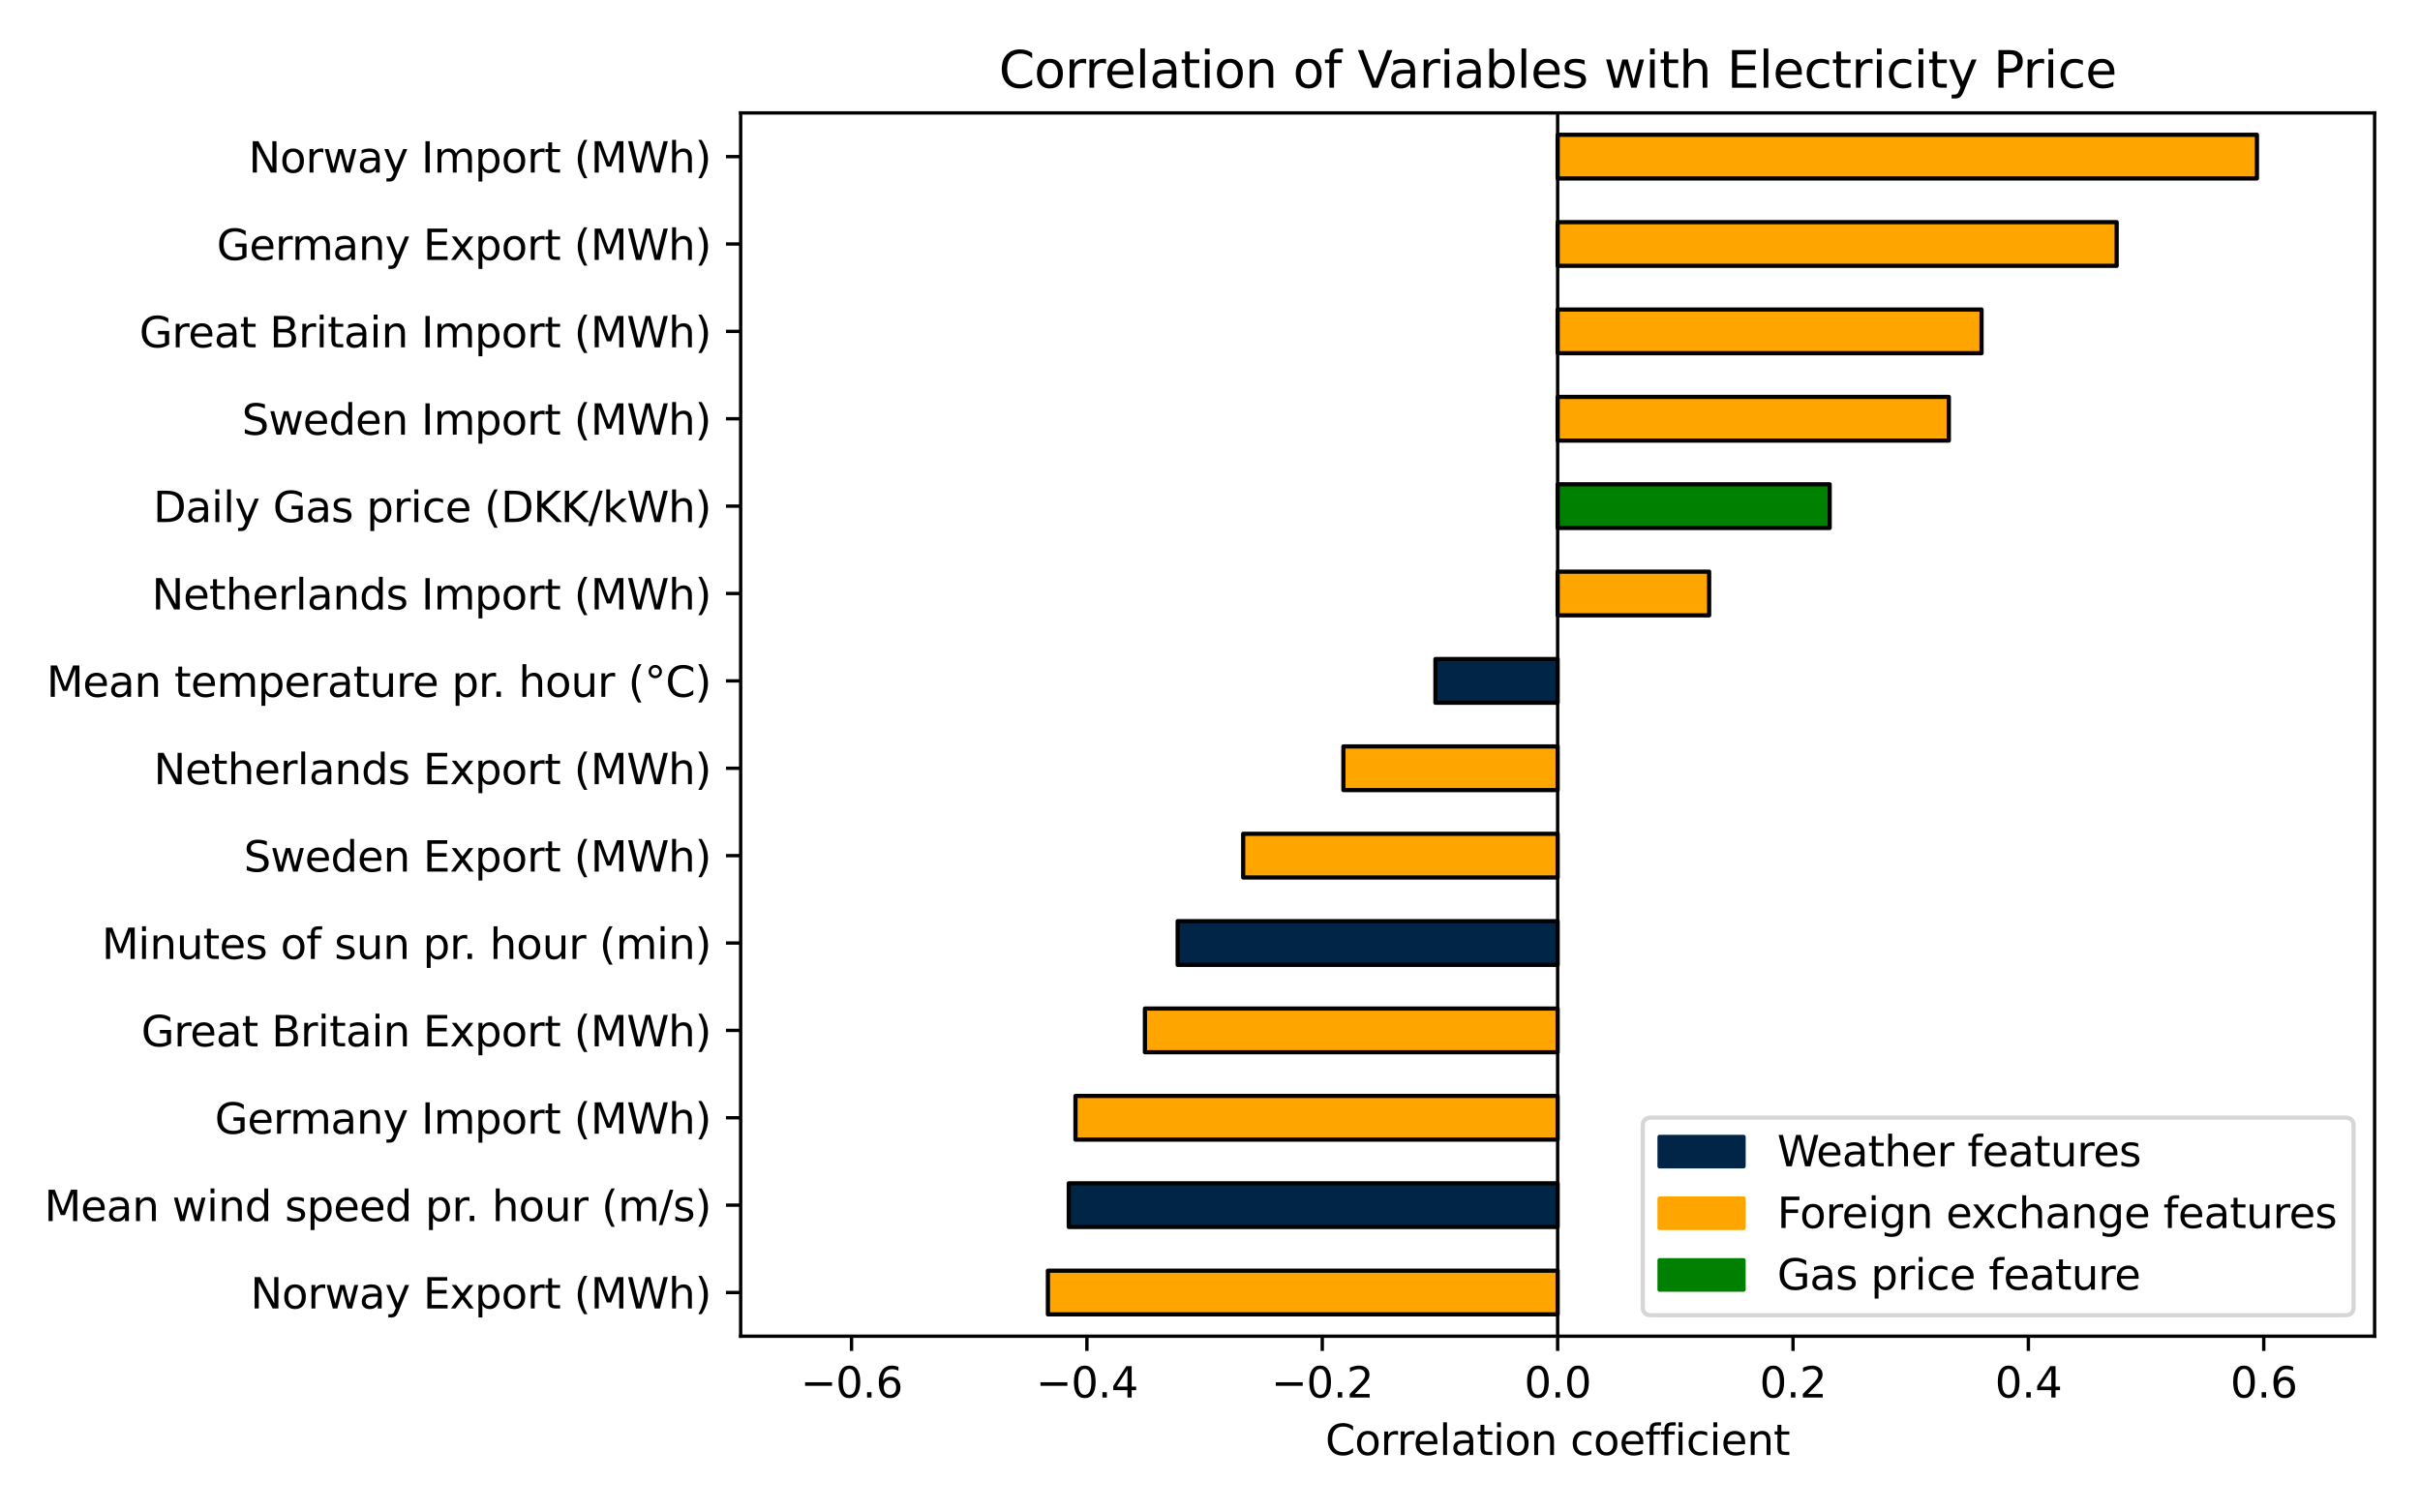 <?xml version="1.0" encoding="utf-8" standalone="no"?>
<!DOCTYPE svg PUBLIC "-//W3C//DTD SVG 1.1//EN"
  "http://www.w3.org/Graphics/SVG/1.1/DTD/svg11.dtd">
<svg xmlns:xlink="http://www.w3.org/1999/xlink" width="576pt" height="360pt" viewBox="0 0 576 360" xmlns="http://www.w3.org/2000/svg" version="1.1">
 <defs>
  <style type="text/css">*{stroke-linejoin: round; stroke-linecap: butt}</style>
 </defs>
 <g id="figure_1">
  <g id="patch_1">
   <path d="M 0 360 
L 576 360 
L 576 0 
L 0 0 
z
" style="fill: #ffffff"/>
  </g>
  <g id="axes_1">
   <g id="patch_2">
    <path d="M 176.29 318.04 
L 565.2 318.04 
L 565.2 26.88 
L 176.29 26.88 
z
" style="fill: #ffffff"/>
   </g>
   <g id="patch_3">
    <path d="M 370.745 312.841 
L 249.421 312.841 
L 249.421 302.442 
L 370.745 302.442 
z
" clip-path="url(#p69b8f31de2)" style="fill: #ffa500; stroke: #000000; stroke-linejoin: miter"/>
   </g>
   <g id="patch_4">
    <path d="M 370.745 292.044 
L 254.384 292.044 
L 254.384 281.645 
L 370.745 281.645 
z
" clip-path="url(#p69b8f31de2)" style="fill: #002546; stroke: #000000; stroke-linejoin: miter"/>
   </g>
   <g id="patch_5">
    <path d="M 370.745 271.246 
L 255.982 271.246 
L 255.982 260.848 
L 370.745 260.848 
z
" clip-path="url(#p69b8f31de2)" style="fill: #ffa500; stroke: #000000; stroke-linejoin: miter"/>
   </g>
   <g id="patch_6">
    <path d="M 370.745 250.449 
L 272.512 250.449 
L 272.512 240.051 
L 370.745 240.051 
z
" clip-path="url(#p69b8f31de2)" style="fill: #ffa500; stroke: #000000; stroke-linejoin: miter"/>
   </g>
   <g id="patch_7">
    <path d="M 370.745 229.652 
L 280.305 229.652 
L 280.305 219.254 
L 370.745 219.254 
z
" clip-path="url(#p69b8f31de2)" style="fill: #002546; stroke: #000000; stroke-linejoin: miter"/>
   </g>
   <g id="patch_8">
    <path d="M 370.745 208.855 
L 295.899 208.855 
L 295.899 198.456 
L 370.745 198.456 
z
" clip-path="url(#p69b8f31de2)" style="fill: #ffa500; stroke: #000000; stroke-linejoin: miter"/>
   </g>
   <g id="patch_9">
    <path d="M 370.745 188.058 
L 319.747 188.058 
L 319.747 177.659 
L 370.745 177.659 
z
" clip-path="url(#p69b8f31de2)" style="fill: #ffa500; stroke: #000000; stroke-linejoin: miter"/>
   </g>
   <g id="patch_10">
    <path d="M 370.745 167.261 
L 341.657 167.261 
L 341.657 156.862 
L 370.745 156.862 
z
" clip-path="url(#p69b8f31de2)" style="fill: #002546; stroke: #000000; stroke-linejoin: miter"/>
   </g>
   <g id="patch_11">
    <path d="M 370.745 146.464 
L 406.806 146.464 
L 406.806 136.065 
L 370.745 136.065 
z
" clip-path="url(#p69b8f31de2)" style="fill: #ffa500; stroke: #000000; stroke-linejoin: miter"/>
   </g>
   <g id="patch_12">
    <path d="M 370.745 125.666 
L 435.495 125.666 
L 435.495 115.268 
L 370.745 115.268 
z
" clip-path="url(#p69b8f31de2)" style="fill: #008000; stroke: #000000; stroke-linejoin: miter"/>
   </g>
   <g id="patch_13">
    <path d="M 370.745 104.869 
L 463.855 104.869 
L 463.855 94.471 
L 370.745 94.471 
z
" clip-path="url(#p69b8f31de2)" style="fill: #ffa500; stroke: #000000; stroke-linejoin: miter"/>
   </g>
   <g id="patch_14">
    <path d="M 370.745 84.072 
L 471.643 84.072 
L 471.643 73.674 
L 370.745 73.674 
z
" clip-path="url(#p69b8f31de2)" style="fill: #ffa500; stroke: #000000; stroke-linejoin: miter"/>
   </g>
   <g id="patch_15">
    <path d="M 370.745 63.275 
L 503.803 63.275 
L 503.803 52.876 
L 370.745 52.876 
z
" clip-path="url(#p69b8f31de2)" style="fill: #ffa500; stroke: #000000; stroke-linejoin: miter"/>
   </g>
   <g id="patch_16">
    <path d="M 370.745 42.478 
L 537.189 42.478 
L 537.189 32.079 
L 370.745 32.079 
z
" clip-path="url(#p69b8f31de2)" style="fill: #ffa500; stroke: #000000; stroke-linejoin: miter"/>
   </g>
   <g id="matplotlib.axis_1">
    <g id="xtick_1">
     <g id="line2d_1">
      <defs>
       <path id="m084f7a8e1c" d="M 0 0 
L 0 3.5 
" style="stroke: #000000; stroke-width: 0.8"/>
      </defs>
      <g>
       <use xlink:href="#m084f7a8e1c" x="202.679" y="318.04" style="stroke: #000000; stroke-width: 0.8"/>
      </g>
     </g>
     <g id="text_1">
      <!-- −0.6 -->
      <g transform="translate(190.537 332.638) scale(0.1 -0.1)">
       <defs>
        <path id="DejaVuSans-2212" d="M 678 2272 
L 4684 2272 
L 4684 1741 
L 678 1741 
L 678 2272 
z
" transform="scale(0.016)"/>
        <path id="DejaVuSans-30" d="M 2034 4250 
Q 1547 4250 1301 3770 
Q 1056 3291 1056 2328 
Q 1056 1369 1301 889 
Q 1547 409 2034 409 
Q 2525 409 2770 889 
Q 3016 1369 3016 2328 
Q 3016 3291 2770 3770 
Q 2525 4250 2034 4250 
z
M 2034 4750 
Q 2819 4750 3233 4129 
Q 3647 3509 3647 2328 
Q 3647 1150 3233 529 
Q 2819 -91 2034 -91 
Q 1250 -91 836 529 
Q 422 1150 422 2328 
Q 422 3509 836 4129 
Q 1250 4750 2034 4750 
z
" transform="scale(0.016)"/>
        <path id="DejaVuSans-2e" d="M 684 794 
L 1344 794 
L 1344 0 
L 684 0 
L 684 794 
z
" transform="scale(0.016)"/>
        <path id="DejaVuSans-36" d="M 2113 2584 
Q 1688 2584 1439 2293 
Q 1191 2003 1191 1497 
Q 1191 994 1439 701 
Q 1688 409 2113 409 
Q 2538 409 2786 701 
Q 3034 994 3034 1497 
Q 3034 2003 2786 2293 
Q 2538 2584 2113 2584 
z
M 3366 4563 
L 3366 3988 
Q 3128 4100 2886 4159 
Q 2644 4219 2406 4219 
Q 1781 4219 1451 3797 
Q 1122 3375 1075 2522 
Q 1259 2794 1537 2939 
Q 1816 3084 2150 3084 
Q 2853 3084 3261 2657 
Q 3669 2231 3669 1497 
Q 3669 778 3244 343 
Q 2819 -91 2113 -91 
Q 1303 -91 875 529 
Q 447 1150 447 2328 
Q 447 3434 972 4092 
Q 1497 4750 2381 4750 
Q 2619 4750 2861 4703 
Q 3103 4656 3366 4563 
z
" transform="scale(0.016)"/>
       </defs>
       <use xlink:href="#DejaVuSans-2212"/>
       <use xlink:href="#DejaVuSans-30" transform="translate(83.789 0)"/>
       <use xlink:href="#DejaVuSans-2e" transform="translate(147.412 0)"/>
       <use xlink:href="#DejaVuSans-36" transform="translate(179.199 0)"/>
      </g>
     </g>
    </g>
    <g id="xtick_2">
     <g id="line2d_2">
      <g>
       <use xlink:href="#m084f7a8e1c" x="258.701" y="318.04" style="stroke: #000000; stroke-width: 0.8"/>
      </g>
     </g>
     <g id="text_2">
      <!-- −0.4 -->
      <g transform="translate(246.559 332.638) scale(0.1 -0.1)">
       <defs>
        <path id="DejaVuSans-34" d="M 2419 4116 
L 825 1625 
L 2419 1625 
L 2419 4116 
z
M 2253 4666 
L 3047 4666 
L 3047 1625 
L 3713 1625 
L 3713 1100 
L 3047 1100 
L 3047 0 
L 2419 0 
L 2419 1100 
L 313 1100 
L 313 1709 
L 2253 4666 
z
" transform="scale(0.016)"/>
       </defs>
       <use xlink:href="#DejaVuSans-2212"/>
       <use xlink:href="#DejaVuSans-30" transform="translate(83.789 0)"/>
       <use xlink:href="#DejaVuSans-2e" transform="translate(147.412 0)"/>
       <use xlink:href="#DejaVuSans-34" transform="translate(179.199 0)"/>
      </g>
     </g>
    </g>
    <g id="xtick_3">
     <g id="line2d_3">
      <g>
       <use xlink:href="#m084f7a8e1c" x="314.723" y="318.04" style="stroke: #000000; stroke-width: 0.8"/>
      </g>
     </g>
     <g id="text_3">
      <!-- −0.2 -->
      <g transform="translate(302.581 332.638) scale(0.1 -0.1)">
       <defs>
        <path id="DejaVuSans-32" d="M 1228 531 
L 3431 531 
L 3431 0 
L 469 0 
L 469 531 
Q 828 903 1448 1529 
Q 2069 2156 2228 2338 
Q 2531 2678 2651 2914 
Q 2772 3150 2772 3378 
Q 2772 3750 2511 3984 
Q 2250 4219 1831 4219 
Q 1534 4219 1204 4116 
Q 875 4013 500 3803 
L 500 4441 
Q 881 4594 1212 4672 
Q 1544 4750 1819 4750 
Q 2544 4750 2975 4387 
Q 3406 4025 3406 3419 
Q 3406 3131 3298 2873 
Q 3191 2616 2906 2266 
Q 2828 2175 2409 1742 
Q 1991 1309 1228 531 
z
" transform="scale(0.016)"/>
       </defs>
       <use xlink:href="#DejaVuSans-2212"/>
       <use xlink:href="#DejaVuSans-30" transform="translate(83.789 0)"/>
       <use xlink:href="#DejaVuSans-2e" transform="translate(147.412 0)"/>
       <use xlink:href="#DejaVuSans-32" transform="translate(179.199 0)"/>
      </g>
     </g>
    </g>
    <g id="xtick_4">
     <g id="line2d_4">
      <g>
       <use xlink:href="#m084f7a8e1c" x="370.745" y="318.04" style="stroke: #000000; stroke-width: 0.8"/>
      </g>
     </g>
     <g id="text_4">
      <!-- 0.0 -->
      <g transform="translate(362.793 332.638) scale(0.1 -0.1)">
       <use xlink:href="#DejaVuSans-30"/>
       <use xlink:href="#DejaVuSans-2e" transform="translate(63.623 0)"/>
       <use xlink:href="#DejaVuSans-30" transform="translate(95.41 0)"/>
      </g>
     </g>
    </g>
    <g id="xtick_5">
     <g id="line2d_5">
      <g>
       <use xlink:href="#m084f7a8e1c" x="426.767" y="318.04" style="stroke: #000000; stroke-width: 0.8"/>
      </g>
     </g>
     <g id="text_5">
      <!-- 0.2 -->
      <g transform="translate(418.816 332.638) scale(0.1 -0.1)">
       <use xlink:href="#DejaVuSans-30"/>
       <use xlink:href="#DejaVuSans-2e" transform="translate(63.623 0)"/>
       <use xlink:href="#DejaVuSans-32" transform="translate(95.41 0)"/>
      </g>
     </g>
    </g>
    <g id="xtick_6">
     <g id="line2d_6">
      <g>
       <use xlink:href="#m084f7a8e1c" x="482.789" y="318.04" style="stroke: #000000; stroke-width: 0.8"/>
      </g>
     </g>
     <g id="text_6">
      <!-- 0.4 -->
      <g transform="translate(474.838 332.638) scale(0.1 -0.1)">
       <use xlink:href="#DejaVuSans-30"/>
       <use xlink:href="#DejaVuSans-2e" transform="translate(63.623 0)"/>
       <use xlink:href="#DejaVuSans-34" transform="translate(95.41 0)"/>
      </g>
     </g>
    </g>
    <g id="xtick_7">
     <g id="line2d_7">
      <g>
       <use xlink:href="#m084f7a8e1c" x="538.811" y="318.04" style="stroke: #000000; stroke-width: 0.8"/>
      </g>
     </g>
     <g id="text_7">
      <!-- 0.6 -->
      <g transform="translate(530.86 332.638) scale(0.1 -0.1)">
       <use xlink:href="#DejaVuSans-30"/>
       <use xlink:href="#DejaVuSans-2e" transform="translate(63.623 0)"/>
       <use xlink:href="#DejaVuSans-36" transform="translate(95.41 0)"/>
      </g>
     </g>
    </g>
    <g id="text_8">
     <!-- Correlation coefficient -->
     <g transform="translate(315.449 346.317) scale(0.1 -0.1)">
      <defs>
       <path id="DejaVuSans-43" d="M 4122 4306 
L 4122 3641 
Q 3803 3938 3442 4084 
Q 3081 4231 2675 4231 
Q 1875 4231 1450 3742 
Q 1025 3253 1025 2328 
Q 1025 1406 1450 917 
Q 1875 428 2675 428 
Q 3081 428 3442 575 
Q 3803 722 4122 1019 
L 4122 359 
Q 3791 134 3420 21 
Q 3050 -91 2638 -91 
Q 1578 -91 968 557 
Q 359 1206 359 2328 
Q 359 3453 968 4101 
Q 1578 4750 2638 4750 
Q 3056 4750 3426 4639 
Q 3797 4528 4122 4306 
z
" transform="scale(0.016)"/>
       <path id="DejaVuSans-6f" d="M 1959 3097 
Q 1497 3097 1228 2736 
Q 959 2375 959 1747 
Q 959 1119 1226 758 
Q 1494 397 1959 397 
Q 2419 397 2687 759 
Q 2956 1122 2956 1747 
Q 2956 2369 2687 2733 
Q 2419 3097 1959 3097 
z
M 1959 3584 
Q 2709 3584 3137 3096 
Q 3566 2609 3566 1747 
Q 3566 888 3137 398 
Q 2709 -91 1959 -91 
Q 1206 -91 779 398 
Q 353 888 353 1747 
Q 353 2609 779 3096 
Q 1206 3584 1959 3584 
z
" transform="scale(0.016)"/>
       <path id="DejaVuSans-72" d="M 2631 2963 
Q 2534 3019 2420 3045 
Q 2306 3072 2169 3072 
Q 1681 3072 1420 2755 
Q 1159 2438 1159 1844 
L 1159 0 
L 581 0 
L 581 3500 
L 1159 3500 
L 1159 2956 
Q 1341 3275 1631 3429 
Q 1922 3584 2338 3584 
Q 2397 3584 2469 3576 
Q 2541 3569 2628 3553 
L 2631 2963 
z
" transform="scale(0.016)"/>
       <path id="DejaVuSans-65" d="M 3597 1894 
L 3597 1613 
L 953 1613 
Q 991 1019 1311 708 
Q 1631 397 2203 397 
Q 2534 397 2845 478 
Q 3156 559 3463 722 
L 3463 178 
Q 3153 47 2828 -22 
Q 2503 -91 2169 -91 
Q 1331 -91 842 396 
Q 353 884 353 1716 
Q 353 2575 817 3079 
Q 1281 3584 2069 3584 
Q 2775 3584 3186 3129 
Q 3597 2675 3597 1894 
z
M 3022 2063 
Q 3016 2534 2758 2815 
Q 2500 3097 2075 3097 
Q 1594 3097 1305 2825 
Q 1016 2553 972 2059 
L 3022 2063 
z
" transform="scale(0.016)"/>
       <path id="DejaVuSans-6c" d="M 603 4863 
L 1178 4863 
L 1178 0 
L 603 0 
L 603 4863 
z
" transform="scale(0.016)"/>
       <path id="DejaVuSans-61" d="M 2194 1759 
Q 1497 1759 1228 1600 
Q 959 1441 959 1056 
Q 959 750 1161 570 
Q 1363 391 1709 391 
Q 2188 391 2477 730 
Q 2766 1069 2766 1631 
L 2766 1759 
L 2194 1759 
z
M 3341 1997 
L 3341 0 
L 2766 0 
L 2766 531 
Q 2569 213 2275 61 
Q 1981 -91 1556 -91 
Q 1019 -91 701 211 
Q 384 513 384 1019 
Q 384 1609 779 1909 
Q 1175 2209 1959 2209 
L 2766 2209 
L 2766 2266 
Q 2766 2663 2505 2880 
Q 2244 3097 1772 3097 
Q 1472 3097 1187 3025 
Q 903 2953 641 2809 
L 641 3341 
Q 956 3463 1253 3523 
Q 1550 3584 1831 3584 
Q 2591 3584 2966 3190 
Q 3341 2797 3341 1997 
z
" transform="scale(0.016)"/>
       <path id="DejaVuSans-74" d="M 1172 4494 
L 1172 3500 
L 2356 3500 
L 2356 3053 
L 1172 3053 
L 1172 1153 
Q 1172 725 1289 603 
Q 1406 481 1766 481 
L 2356 481 
L 2356 0 
L 1766 0 
Q 1100 0 847 248 
Q 594 497 594 1153 
L 594 3053 
L 172 3053 
L 172 3500 
L 594 3500 
L 594 4494 
L 1172 4494 
z
" transform="scale(0.016)"/>
       <path id="DejaVuSans-69" d="M 603 3500 
L 1178 3500 
L 1178 0 
L 603 0 
L 603 3500 
z
M 603 4863 
L 1178 4863 
L 1178 4134 
L 603 4134 
L 603 4863 
z
" transform="scale(0.016)"/>
       <path id="DejaVuSans-6e" d="M 3513 2113 
L 3513 0 
L 2938 0 
L 2938 2094 
Q 2938 2591 2744 2837 
Q 2550 3084 2163 3084 
Q 1697 3084 1428 2787 
Q 1159 2491 1159 1978 
L 1159 0 
L 581 0 
L 581 3500 
L 1159 3500 
L 1159 2956 
Q 1366 3272 1645 3428 
Q 1925 3584 2291 3584 
Q 2894 3584 3203 3211 
Q 3513 2838 3513 2113 
z
" transform="scale(0.016)"/>
       <path id="DejaVuSans-20" transform="scale(0.016)"/>
       <path id="DejaVuSans-63" d="M 3122 3366 
L 3122 2828 
Q 2878 2963 2633 3030 
Q 2388 3097 2138 3097 
Q 1578 3097 1268 2742 
Q 959 2388 959 1747 
Q 959 1106 1268 751 
Q 1578 397 2138 397 
Q 2388 397 2633 464 
Q 2878 531 3122 666 
L 3122 134 
Q 2881 22 2623 -34 
Q 2366 -91 2075 -91 
Q 1284 -91 818 406 
Q 353 903 353 1747 
Q 353 2603 823 3093 
Q 1294 3584 2113 3584 
Q 2378 3584 2631 3529 
Q 2884 3475 3122 3366 
z
" transform="scale(0.016)"/>
       <path id="DejaVuSans-66" d="M 2375 4863 
L 2375 4384 
L 1825 4384 
Q 1516 4384 1395 4259 
Q 1275 4134 1275 3809 
L 1275 3500 
L 2222 3500 
L 2222 3053 
L 1275 3053 
L 1275 0 
L 697 0 
L 697 3053 
L 147 3053 
L 147 3500 
L 697 3500 
L 697 3744 
Q 697 4328 969 4595 
Q 1241 4863 1831 4863 
L 2375 4863 
z
" transform="scale(0.016)"/>
      </defs>
      <use xlink:href="#DejaVuSans-43"/>
      <use xlink:href="#DejaVuSans-6f" transform="translate(69.824 0)"/>
      <use xlink:href="#DejaVuSans-72" transform="translate(131.006 0)"/>
      <use xlink:href="#DejaVuSans-72" transform="translate(170.369 0)"/>
      <use xlink:href="#DejaVuSans-65" transform="translate(209.232 0)"/>
      <use xlink:href="#DejaVuSans-6c" transform="translate(270.756 0)"/>
      <use xlink:href="#DejaVuSans-61" transform="translate(298.539 0)"/>
      <use xlink:href="#DejaVuSans-74" transform="translate(359.818 0)"/>
      <use xlink:href="#DejaVuSans-69" transform="translate(399.027 0)"/>
      <use xlink:href="#DejaVuSans-6f" transform="translate(426.811 0)"/>
      <use xlink:href="#DejaVuSans-6e" transform="translate(487.992 0)"/>
      <use xlink:href="#DejaVuSans-20" transform="translate(551.371 0)"/>
      <use xlink:href="#DejaVuSans-63" transform="translate(583.158 0)"/>
      <use xlink:href="#DejaVuSans-6f" transform="translate(638.139 0)"/>
      <use xlink:href="#DejaVuSans-65" transform="translate(699.32 0)"/>
      <use xlink:href="#DejaVuSans-66" transform="translate(760.844 0)"/>
      <use xlink:href="#DejaVuSans-66" transform="translate(796.049 0)"/>
      <use xlink:href="#DejaVuSans-69" transform="translate(831.254 0)"/>
      <use xlink:href="#DejaVuSans-63" transform="translate(859.037 0)"/>
      <use xlink:href="#DejaVuSans-69" transform="translate(914.018 0)"/>
      <use xlink:href="#DejaVuSans-65" transform="translate(941.801 0)"/>
      <use xlink:href="#DejaVuSans-6e" transform="translate(1003.324 0)"/>
      <use xlink:href="#DejaVuSans-74" transform="translate(1066.703 0)"/>
     </g>
    </g>
   </g>
   <g id="matplotlib.axis_2">
    <g id="ytick_1">
     <g id="line2d_8">
      <defs>
       <path id="mdcdfec728a" d="M 0 0 
L -3.5 0 
" style="stroke: #000000; stroke-width: 0.8"/>
      </defs>
      <g>
       <use xlink:href="#mdcdfec728a" x="176.29" y="307.641" style="stroke: #000000; stroke-width: 0.8"/>
      </g>
     </g>
     <g id="text_9">
      <!-- Norway Export (MWh) -->
      <g transform="translate(59.606 311.441) scale(0.1 -0.1)">
       <defs>
        <path id="DejaVuSans-4e" d="M 628 4666 
L 1478 4666 
L 3547 763 
L 3547 4666 
L 4159 4666 
L 4159 0 
L 3309 0 
L 1241 3903 
L 1241 0 
L 628 0 
L 628 4666 
z
" transform="scale(0.016)"/>
        <path id="DejaVuSans-77" d="M 269 3500 
L 844 3500 
L 1563 769 
L 2278 3500 
L 2956 3500 
L 3675 769 
L 4391 3500 
L 4966 3500 
L 4050 0 
L 3372 0 
L 2619 2869 
L 1863 0 
L 1184 0 
L 269 3500 
z
" transform="scale(0.016)"/>
        <path id="DejaVuSans-79" d="M 2059 -325 
Q 1816 -950 1584 -1140 
Q 1353 -1331 966 -1331 
L 506 -1331 
L 506 -850 
L 844 -850 
Q 1081 -850 1212 -737 
Q 1344 -625 1503 -206 
L 1606 56 
L 191 3500 
L 800 3500 
L 1894 763 
L 2988 3500 
L 3597 3500 
L 2059 -325 
z
" transform="scale(0.016)"/>
        <path id="DejaVuSans-45" d="M 628 4666 
L 3578 4666 
L 3578 4134 
L 1259 4134 
L 1259 2753 
L 3481 2753 
L 3481 2222 
L 1259 2222 
L 1259 531 
L 3634 531 
L 3634 0 
L 628 0 
L 628 4666 
z
" transform="scale(0.016)"/>
        <path id="DejaVuSans-78" d="M 3513 3500 
L 2247 1797 
L 3578 0 
L 2900 0 
L 1881 1375 
L 863 0 
L 184 0 
L 1544 1831 
L 300 3500 
L 978 3500 
L 1906 2253 
L 2834 3500 
L 3513 3500 
z
" transform="scale(0.016)"/>
        <path id="DejaVuSans-70" d="M 1159 525 
L 1159 -1331 
L 581 -1331 
L 581 3500 
L 1159 3500 
L 1159 2969 
Q 1341 3281 1617 3432 
Q 1894 3584 2278 3584 
Q 2916 3584 3314 3078 
Q 3713 2572 3713 1747 
Q 3713 922 3314 415 
Q 2916 -91 2278 -91 
Q 1894 -91 1617 61 
Q 1341 213 1159 525 
z
M 3116 1747 
Q 3116 2381 2855 2742 
Q 2594 3103 2138 3103 
Q 1681 3103 1420 2742 
Q 1159 2381 1159 1747 
Q 1159 1113 1420 752 
Q 1681 391 2138 391 
Q 2594 391 2855 752 
Q 3116 1113 3116 1747 
z
" transform="scale(0.016)"/>
        <path id="DejaVuSans-28" d="M 1984 4856 
Q 1566 4138 1362 3434 
Q 1159 2731 1159 2009 
Q 1159 1288 1364 580 
Q 1569 -128 1984 -844 
L 1484 -844 
Q 1016 -109 783 600 
Q 550 1309 550 2009 
Q 550 2706 781 3412 
Q 1013 4119 1484 4856 
L 1984 4856 
z
" transform="scale(0.016)"/>
        <path id="DejaVuSans-4d" d="M 628 4666 
L 1569 4666 
L 2759 1491 
L 3956 4666 
L 4897 4666 
L 4897 0 
L 4281 0 
L 4281 4097 
L 3078 897 
L 2444 897 
L 1241 4097 
L 1241 0 
L 628 0 
L 628 4666 
z
" transform="scale(0.016)"/>
        <path id="DejaVuSans-57" d="M 213 4666 
L 850 4666 
L 1831 722 
L 2809 4666 
L 3519 4666 
L 4500 722 
L 5478 4666 
L 6119 4666 
L 4947 0 
L 4153 0 
L 3169 4050 
L 2175 0 
L 1381 0 
L 213 4666 
z
" transform="scale(0.016)"/>
        <path id="DejaVuSans-68" d="M 3513 2113 
L 3513 0 
L 2938 0 
L 2938 2094 
Q 2938 2591 2744 2837 
Q 2550 3084 2163 3084 
Q 1697 3084 1428 2787 
Q 1159 2491 1159 1978 
L 1159 0 
L 581 0 
L 581 4863 
L 1159 4863 
L 1159 2956 
Q 1366 3272 1645 3428 
Q 1925 3584 2291 3584 
Q 2894 3584 3203 3211 
Q 3513 2838 3513 2113 
z
" transform="scale(0.016)"/>
        <path id="DejaVuSans-29" d="M 513 4856 
L 1013 4856 
Q 1481 4119 1714 3412 
Q 1947 2706 1947 2009 
Q 1947 1309 1714 600 
Q 1481 -109 1013 -844 
L 513 -844 
Q 928 -128 1133 580 
Q 1338 1288 1338 2009 
Q 1338 2731 1133 3434 
Q 928 4138 513 4856 
z
" transform="scale(0.016)"/>
       </defs>
       <use xlink:href="#DejaVuSans-4e"/>
       <use xlink:href="#DejaVuSans-6f" transform="translate(74.805 0)"/>
       <use xlink:href="#DejaVuSans-72" transform="translate(135.986 0)"/>
       <use xlink:href="#DejaVuSans-77" transform="translate(177.1 0)"/>
       <use xlink:href="#DejaVuSans-61" transform="translate(258.887 0)"/>
       <use xlink:href="#DejaVuSans-79" transform="translate(320.166 0)"/>
       <use xlink:href="#DejaVuSans-20" transform="translate(379.346 0)"/>
       <use xlink:href="#DejaVuSans-45" transform="translate(411.133 0)"/>
       <use xlink:href="#DejaVuSans-78" transform="translate(474.316 0)"/>
       <use xlink:href="#DejaVuSans-70" transform="translate(533.496 0)"/>
       <use xlink:href="#DejaVuSans-6f" transform="translate(596.973 0)"/>
       <use xlink:href="#DejaVuSans-72" transform="translate(658.154 0)"/>
       <use xlink:href="#DejaVuSans-74" transform="translate(699.268 0)"/>
       <use xlink:href="#DejaVuSans-20" transform="translate(738.477 0)"/>
       <use xlink:href="#DejaVuSans-28" transform="translate(770.264 0)"/>
       <use xlink:href="#DejaVuSans-4d" transform="translate(809.277 0)"/>
       <use xlink:href="#DejaVuSans-57" transform="translate(895.557 0)"/>
       <use xlink:href="#DejaVuSans-68" transform="translate(994.434 0)"/>
       <use xlink:href="#DejaVuSans-29" transform="translate(1057.812 0)"/>
      </g>
     </g>
    </g>
    <g id="ytick_2">
     <g id="line2d_9">
      <g>
       <use xlink:href="#mdcdfec728a" x="176.29" y="286.844" style="stroke: #000000; stroke-width: 0.8"/>
      </g>
     </g>
     <g id="text_10">
      <!-- Mean wind speed pr. hour (m/s) -->
      <g transform="translate(10.546 290.644) scale(0.1 -0.1)">
       <defs>
        <path id="DejaVuSans-64" d="M 2906 2969 
L 2906 4863 
L 3481 4863 
L 3481 0 
L 2906 0 
L 2906 525 
Q 2725 213 2448 61 
Q 2172 -91 1784 -91 
Q 1150 -91 751 415 
Q 353 922 353 1747 
Q 353 2572 751 3078 
Q 1150 3584 1784 3584 
Q 2172 3584 2448 3432 
Q 2725 3281 2906 2969 
z
M 947 1747 
Q 947 1113 1208 752 
Q 1469 391 1925 391 
Q 2381 391 2643 752 
Q 2906 1113 2906 1747 
Q 2906 2381 2643 2742 
Q 2381 3103 1925 3103 
Q 1469 3103 1208 2742 
Q 947 2381 947 1747 
z
" transform="scale(0.016)"/>
        <path id="DejaVuSans-73" d="M 2834 3397 
L 2834 2853 
Q 2591 2978 2328 3040 
Q 2066 3103 1784 3103 
Q 1356 3103 1142 2972 
Q 928 2841 928 2578 
Q 928 2378 1081 2264 
Q 1234 2150 1697 2047 
L 1894 2003 
Q 2506 1872 2764 1633 
Q 3022 1394 3022 966 
Q 3022 478 2636 193 
Q 2250 -91 1575 -91 
Q 1294 -91 989 -36 
Q 684 19 347 128 
L 347 722 
Q 666 556 975 473 
Q 1284 391 1588 391 
Q 1994 391 2212 530 
Q 2431 669 2431 922 
Q 2431 1156 2273 1281 
Q 2116 1406 1581 1522 
L 1381 1569 
Q 847 1681 609 1914 
Q 372 2147 372 2553 
Q 372 3047 722 3315 
Q 1072 3584 1716 3584 
Q 2034 3584 2315 3537 
Q 2597 3491 2834 3397 
z
" transform="scale(0.016)"/>
        <path id="DejaVuSans-75" d="M 544 1381 
L 544 3500 
L 1119 3500 
L 1119 1403 
Q 1119 906 1312 657 
Q 1506 409 1894 409 
Q 2359 409 2629 706 
Q 2900 1003 2900 1516 
L 2900 3500 
L 3475 3500 
L 3475 0 
L 2900 0 
L 2900 538 
Q 2691 219 2414 64 
Q 2138 -91 1772 -91 
Q 1169 -91 856 284 
Q 544 659 544 1381 
z
M 1991 3584 
L 1991 3584 
z
" transform="scale(0.016)"/>
        <path id="DejaVuSans-6d" d="M 3328 2828 
Q 3544 3216 3844 3400 
Q 4144 3584 4550 3584 
Q 5097 3584 5394 3201 
Q 5691 2819 5691 2113 
L 5691 0 
L 5113 0 
L 5113 2094 
Q 5113 2597 4934 2840 
Q 4756 3084 4391 3084 
Q 3944 3084 3684 2787 
Q 3425 2491 3425 1978 
L 3425 0 
L 2847 0 
L 2847 2094 
Q 2847 2600 2669 2842 
Q 2491 3084 2119 3084 
Q 1678 3084 1418 2786 
Q 1159 2488 1159 1978 
L 1159 0 
L 581 0 
L 581 3500 
L 1159 3500 
L 1159 2956 
Q 1356 3278 1631 3431 
Q 1906 3584 2284 3584 
Q 2666 3584 2933 3390 
Q 3200 3197 3328 2828 
z
" transform="scale(0.016)"/>
        <path id="DejaVuSans-2f" d="M 1625 4666 
L 2156 4666 
L 531 -594 
L 0 -594 
L 1625 4666 
z
" transform="scale(0.016)"/>
       </defs>
       <use xlink:href="#DejaVuSans-4d"/>
       <use xlink:href="#DejaVuSans-65" transform="translate(86.279 0)"/>
       <use xlink:href="#DejaVuSans-61" transform="translate(147.803 0)"/>
       <use xlink:href="#DejaVuSans-6e" transform="translate(209.082 0)"/>
       <use xlink:href="#DejaVuSans-20" transform="translate(272.461 0)"/>
       <use xlink:href="#DejaVuSans-77" transform="translate(304.248 0)"/>
       <use xlink:href="#DejaVuSans-69" transform="translate(386.035 0)"/>
       <use xlink:href="#DejaVuSans-6e" transform="translate(413.818 0)"/>
       <use xlink:href="#DejaVuSans-64" transform="translate(477.197 0)"/>
       <use xlink:href="#DejaVuSans-20" transform="translate(540.674 0)"/>
       <use xlink:href="#DejaVuSans-73" transform="translate(572.461 0)"/>
       <use xlink:href="#DejaVuSans-70" transform="translate(624.561 0)"/>
       <use xlink:href="#DejaVuSans-65" transform="translate(688.037 0)"/>
       <use xlink:href="#DejaVuSans-65" transform="translate(749.561 0)"/>
       <use xlink:href="#DejaVuSans-64" transform="translate(811.084 0)"/>
       <use xlink:href="#DejaVuSans-20" transform="translate(874.561 0)"/>
       <use xlink:href="#DejaVuSans-70" transform="translate(906.348 0)"/>
       <use xlink:href="#DejaVuSans-72" transform="translate(969.824 0)"/>
       <use xlink:href="#DejaVuSans-2e" transform="translate(1001.812 0)"/>
       <use xlink:href="#DejaVuSans-20" transform="translate(1033.6 0)"/>
       <use xlink:href="#DejaVuSans-68" transform="translate(1065.387 0)"/>
       <use xlink:href="#DejaVuSans-6f" transform="translate(1128.766 0)"/>
       <use xlink:href="#DejaVuSans-75" transform="translate(1189.947 0)"/>
       <use xlink:href="#DejaVuSans-72" transform="translate(1253.326 0)"/>
       <use xlink:href="#DejaVuSans-20" transform="translate(1294.439 0)"/>
       <use xlink:href="#DejaVuSans-28" transform="translate(1326.227 0)"/>
       <use xlink:href="#DejaVuSans-6d" transform="translate(1365.24 0)"/>
       <use xlink:href="#DejaVuSans-2f" transform="translate(1462.652 0)"/>
       <use xlink:href="#DejaVuSans-73" transform="translate(1496.344 0)"/>
       <use xlink:href="#DejaVuSans-29" transform="translate(1548.443 0)"/>
      </g>
     </g>
    </g>
    <g id="ytick_3">
     <g id="line2d_10">
      <g>
       <use xlink:href="#mdcdfec728a" x="176.29" y="266.047" style="stroke: #000000; stroke-width: 0.8"/>
      </g>
     </g>
     <g id="text_11">
      <!-- Germany Import (MWh) -->
      <g transform="translate(51.126 269.846) scale(0.1 -0.1)">
       <defs>
        <path id="DejaVuSans-47" d="M 3809 666 
L 3809 1919 
L 2778 1919 
L 2778 2438 
L 4434 2438 
L 4434 434 
Q 4069 175 3628 42 
Q 3188 -91 2688 -91 
Q 1594 -91 976 548 
Q 359 1188 359 2328 
Q 359 3472 976 4111 
Q 1594 4750 2688 4750 
Q 3144 4750 3555 4637 
Q 3966 4525 4313 4306 
L 4313 3634 
Q 3963 3931 3569 4081 
Q 3175 4231 2741 4231 
Q 1884 4231 1454 3753 
Q 1025 3275 1025 2328 
Q 1025 1384 1454 906 
Q 1884 428 2741 428 
Q 3075 428 3337 486 
Q 3600 544 3809 666 
z
" transform="scale(0.016)"/>
        <path id="DejaVuSans-49" d="M 628 4666 
L 1259 4666 
L 1259 0 
L 628 0 
L 628 4666 
z
" transform="scale(0.016)"/>
       </defs>
       <use xlink:href="#DejaVuSans-47"/>
       <use xlink:href="#DejaVuSans-65" transform="translate(77.49 0)"/>
       <use xlink:href="#DejaVuSans-72" transform="translate(139.014 0)"/>
       <use xlink:href="#DejaVuSans-6d" transform="translate(178.377 0)"/>
       <use xlink:href="#DejaVuSans-61" transform="translate(275.789 0)"/>
       <use xlink:href="#DejaVuSans-6e" transform="translate(337.068 0)"/>
       <use xlink:href="#DejaVuSans-79" transform="translate(400.447 0)"/>
       <use xlink:href="#DejaVuSans-20" transform="translate(459.627 0)"/>
       <use xlink:href="#DejaVuSans-49" transform="translate(491.414 0)"/>
       <use xlink:href="#DejaVuSans-6d" transform="translate(520.906 0)"/>
       <use xlink:href="#DejaVuSans-70" transform="translate(618.318 0)"/>
       <use xlink:href="#DejaVuSans-6f" transform="translate(681.795 0)"/>
       <use xlink:href="#DejaVuSans-72" transform="translate(742.977 0)"/>
       <use xlink:href="#DejaVuSans-74" transform="translate(784.09 0)"/>
       <use xlink:href="#DejaVuSans-20" transform="translate(823.299 0)"/>
       <use xlink:href="#DejaVuSans-28" transform="translate(855.086 0)"/>
       <use xlink:href="#DejaVuSans-4d" transform="translate(894.1 0)"/>
       <use xlink:href="#DejaVuSans-57" transform="translate(980.379 0)"/>
       <use xlink:href="#DejaVuSans-68" transform="translate(1079.256 0)"/>
       <use xlink:href="#DejaVuSans-29" transform="translate(1142.635 0)"/>
      </g>
     </g>
    </g>
    <g id="ytick_4">
     <g id="line2d_11">
      <g>
       <use xlink:href="#mdcdfec728a" x="176.29" y="245.25" style="stroke: #000000; stroke-width: 0.8"/>
      </g>
     </g>
     <g id="text_12">
      <!-- Great Britain Export (MWh) -->
      <g transform="translate(33.613 249.049) scale(0.1 -0.1)">
       <defs>
        <path id="DejaVuSans-42" d="M 1259 2228 
L 1259 519 
L 2272 519 
Q 2781 519 3026 730 
Q 3272 941 3272 1375 
Q 3272 1813 3026 2020 
Q 2781 2228 2272 2228 
L 1259 2228 
z
M 1259 4147 
L 1259 2741 
L 2194 2741 
Q 2656 2741 2882 2914 
Q 3109 3088 3109 3444 
Q 3109 3797 2882 3972 
Q 2656 4147 2194 4147 
L 1259 4147 
z
M 628 4666 
L 2241 4666 
Q 2963 4666 3353 4366 
Q 3744 4066 3744 3513 
Q 3744 3084 3544 2831 
Q 3344 2578 2956 2516 
Q 3422 2416 3680 2098 
Q 3938 1781 3938 1306 
Q 3938 681 3513 340 
Q 3088 0 2303 0 
L 628 0 
L 628 4666 
z
" transform="scale(0.016)"/>
       </defs>
       <use xlink:href="#DejaVuSans-47"/>
       <use xlink:href="#DejaVuSans-72" transform="translate(77.49 0)"/>
       <use xlink:href="#DejaVuSans-65" transform="translate(116.354 0)"/>
       <use xlink:href="#DejaVuSans-61" transform="translate(177.877 0)"/>
       <use xlink:href="#DejaVuSans-74" transform="translate(239.156 0)"/>
       <use xlink:href="#DejaVuSans-20" transform="translate(278.365 0)"/>
       <use xlink:href="#DejaVuSans-42" transform="translate(310.152 0)"/>
       <use xlink:href="#DejaVuSans-72" transform="translate(378.756 0)"/>
       <use xlink:href="#DejaVuSans-69" transform="translate(419.869 0)"/>
       <use xlink:href="#DejaVuSans-74" transform="translate(447.652 0)"/>
       <use xlink:href="#DejaVuSans-61" transform="translate(486.861 0)"/>
       <use xlink:href="#DejaVuSans-69" transform="translate(548.141 0)"/>
       <use xlink:href="#DejaVuSans-6e" transform="translate(575.924 0)"/>
       <use xlink:href="#DejaVuSans-20" transform="translate(639.303 0)"/>
       <use xlink:href="#DejaVuSans-45" transform="translate(671.09 0)"/>
       <use xlink:href="#DejaVuSans-78" transform="translate(734.273 0)"/>
       <use xlink:href="#DejaVuSans-70" transform="translate(793.453 0)"/>
       <use xlink:href="#DejaVuSans-6f" transform="translate(856.93 0)"/>
       <use xlink:href="#DejaVuSans-72" transform="translate(918.111 0)"/>
       <use xlink:href="#DejaVuSans-74" transform="translate(959.225 0)"/>
       <use xlink:href="#DejaVuSans-20" transform="translate(998.434 0)"/>
       <use xlink:href="#DejaVuSans-28" transform="translate(1030.221 0)"/>
       <use xlink:href="#DejaVuSans-4d" transform="translate(1069.234 0)"/>
       <use xlink:href="#DejaVuSans-57" transform="translate(1155.514 0)"/>
       <use xlink:href="#DejaVuSans-68" transform="translate(1254.391 0)"/>
       <use xlink:href="#DejaVuSans-29" transform="translate(1317.77 0)"/>
      </g>
     </g>
    </g>
    <g id="ytick_5">
     <g id="line2d_12">
      <g>
       <use xlink:href="#mdcdfec728a" x="176.29" y="224.453" style="stroke: #000000; stroke-width: 0.8"/>
      </g>
     </g>
     <g id="text_13">
      <!-- Minutes of sun pr. hour (min) -->
      <g transform="translate(24.223 228.252) scale(0.1 -0.1)">
       <use xlink:href="#DejaVuSans-4d"/>
       <use xlink:href="#DejaVuSans-69" transform="translate(86.279 0)"/>
       <use xlink:href="#DejaVuSans-6e" transform="translate(114.062 0)"/>
       <use xlink:href="#DejaVuSans-75" transform="translate(177.441 0)"/>
       <use xlink:href="#DejaVuSans-74" transform="translate(240.82 0)"/>
       <use xlink:href="#DejaVuSans-65" transform="translate(280.029 0)"/>
       <use xlink:href="#DejaVuSans-73" transform="translate(341.553 0)"/>
       <use xlink:href="#DejaVuSans-20" transform="translate(393.652 0)"/>
       <use xlink:href="#DejaVuSans-6f" transform="translate(425.439 0)"/>
       <use xlink:href="#DejaVuSans-66" transform="translate(486.621 0)"/>
       <use xlink:href="#DejaVuSans-20" transform="translate(521.826 0)"/>
       <use xlink:href="#DejaVuSans-73" transform="translate(553.613 0)"/>
       <use xlink:href="#DejaVuSans-75" transform="translate(605.713 0)"/>
       <use xlink:href="#DejaVuSans-6e" transform="translate(669.092 0)"/>
       <use xlink:href="#DejaVuSans-20" transform="translate(732.471 0)"/>
       <use xlink:href="#DejaVuSans-70" transform="translate(764.258 0)"/>
       <use xlink:href="#DejaVuSans-72" transform="translate(827.734 0)"/>
       <use xlink:href="#DejaVuSans-2e" transform="translate(859.723 0)"/>
       <use xlink:href="#DejaVuSans-20" transform="translate(891.51 0)"/>
       <use xlink:href="#DejaVuSans-68" transform="translate(923.297 0)"/>
       <use xlink:href="#DejaVuSans-6f" transform="translate(986.676 0)"/>
       <use xlink:href="#DejaVuSans-75" transform="translate(1047.857 0)"/>
       <use xlink:href="#DejaVuSans-72" transform="translate(1111.236 0)"/>
       <use xlink:href="#DejaVuSans-20" transform="translate(1152.35 0)"/>
       <use xlink:href="#DejaVuSans-28" transform="translate(1184.137 0)"/>
       <use xlink:href="#DejaVuSans-6d" transform="translate(1223.15 0)"/>
       <use xlink:href="#DejaVuSans-69" transform="translate(1320.562 0)"/>
       <use xlink:href="#DejaVuSans-6e" transform="translate(1348.346 0)"/>
       <use xlink:href="#DejaVuSans-29" transform="translate(1411.725 0)"/>
      </g>
     </g>
    </g>
    <g id="ytick_6">
     <g id="line2d_13">
      <g>
       <use xlink:href="#mdcdfec728a" x="176.29" y="203.656" style="stroke: #000000; stroke-width: 0.8"/>
      </g>
     </g>
     <g id="text_14">
      <!-- Sweden Export (MWh) -->
      <g transform="translate(58.023 207.455) scale(0.1 -0.1)">
       <defs>
        <path id="DejaVuSans-53" d="M 3425 4513 
L 3425 3897 
Q 3066 4069 2747 4153 
Q 2428 4238 2131 4238 
Q 1616 4238 1336 4038 
Q 1056 3838 1056 3469 
Q 1056 3159 1242 3001 
Q 1428 2844 1947 2747 
L 2328 2669 
Q 3034 2534 3370 2195 
Q 3706 1856 3706 1288 
Q 3706 609 3251 259 
Q 2797 -91 1919 -91 
Q 1588 -91 1214 -16 
Q 841 59 441 206 
L 441 856 
Q 825 641 1194 531 
Q 1563 422 1919 422 
Q 2459 422 2753 634 
Q 3047 847 3047 1241 
Q 3047 1584 2836 1778 
Q 2625 1972 2144 2069 
L 1759 2144 
Q 1053 2284 737 2584 
Q 422 2884 422 3419 
Q 422 4038 858 4394 
Q 1294 4750 2059 4750 
Q 2388 4750 2728 4690 
Q 3069 4631 3425 4513 
z
" transform="scale(0.016)"/>
       </defs>
       <use xlink:href="#DejaVuSans-53"/>
       <use xlink:href="#DejaVuSans-77" transform="translate(63.477 0)"/>
       <use xlink:href="#DejaVuSans-65" transform="translate(145.264 0)"/>
       <use xlink:href="#DejaVuSans-64" transform="translate(206.787 0)"/>
       <use xlink:href="#DejaVuSans-65" transform="translate(270.264 0)"/>
       <use xlink:href="#DejaVuSans-6e" transform="translate(331.787 0)"/>
       <use xlink:href="#DejaVuSans-20" transform="translate(395.166 0)"/>
       <use xlink:href="#DejaVuSans-45" transform="translate(426.953 0)"/>
       <use xlink:href="#DejaVuSans-78" transform="translate(490.137 0)"/>
       <use xlink:href="#DejaVuSans-70" transform="translate(549.316 0)"/>
       <use xlink:href="#DejaVuSans-6f" transform="translate(612.793 0)"/>
       <use xlink:href="#DejaVuSans-72" transform="translate(673.975 0)"/>
       <use xlink:href="#DejaVuSans-74" transform="translate(715.088 0)"/>
       <use xlink:href="#DejaVuSans-20" transform="translate(754.297 0)"/>
       <use xlink:href="#DejaVuSans-28" transform="translate(786.084 0)"/>
       <use xlink:href="#DejaVuSans-4d" transform="translate(825.098 0)"/>
       <use xlink:href="#DejaVuSans-57" transform="translate(911.377 0)"/>
       <use xlink:href="#DejaVuSans-68" transform="translate(1010.254 0)"/>
       <use xlink:href="#DejaVuSans-29" transform="translate(1073.633 0)"/>
      </g>
     </g>
    </g>
    <g id="ytick_7">
     <g id="line2d_14">
      <g>
       <use xlink:href="#mdcdfec728a" x="176.29" y="182.859" style="stroke: #000000; stroke-width: 0.8"/>
      </g>
     </g>
     <g id="text_15">
      <!-- Netherlands Export (MWh) -->
      <g transform="translate(36.584 186.658) scale(0.1 -0.1)">
       <use xlink:href="#DejaVuSans-4e"/>
       <use xlink:href="#DejaVuSans-65" transform="translate(74.805 0)"/>
       <use xlink:href="#DejaVuSans-74" transform="translate(136.328 0)"/>
       <use xlink:href="#DejaVuSans-68" transform="translate(175.537 0)"/>
       <use xlink:href="#DejaVuSans-65" transform="translate(238.916 0)"/>
       <use xlink:href="#DejaVuSans-72" transform="translate(300.439 0)"/>
       <use xlink:href="#DejaVuSans-6c" transform="translate(341.553 0)"/>
       <use xlink:href="#DejaVuSans-61" transform="translate(369.336 0)"/>
       <use xlink:href="#DejaVuSans-6e" transform="translate(430.615 0)"/>
       <use xlink:href="#DejaVuSans-64" transform="translate(493.994 0)"/>
       <use xlink:href="#DejaVuSans-73" transform="translate(557.471 0)"/>
       <use xlink:href="#DejaVuSans-20" transform="translate(609.57 0)"/>
       <use xlink:href="#DejaVuSans-45" transform="translate(641.357 0)"/>
       <use xlink:href="#DejaVuSans-78" transform="translate(704.541 0)"/>
       <use xlink:href="#DejaVuSans-70" transform="translate(763.721 0)"/>
       <use xlink:href="#DejaVuSans-6f" transform="translate(827.197 0)"/>
       <use xlink:href="#DejaVuSans-72" transform="translate(888.379 0)"/>
       <use xlink:href="#DejaVuSans-74" transform="translate(929.492 0)"/>
       <use xlink:href="#DejaVuSans-20" transform="translate(968.701 0)"/>
       <use xlink:href="#DejaVuSans-28" transform="translate(1000.488 0)"/>
       <use xlink:href="#DejaVuSans-4d" transform="translate(1039.502 0)"/>
       <use xlink:href="#DejaVuSans-57" transform="translate(1125.781 0)"/>
       <use xlink:href="#DejaVuSans-68" transform="translate(1224.658 0)"/>
       <use xlink:href="#DejaVuSans-29" transform="translate(1288.037 0)"/>
      </g>
     </g>
    </g>
    <g id="ytick_8">
     <g id="line2d_15">
      <g>
       <use xlink:href="#mdcdfec728a" x="176.29" y="162.061" style="stroke: #000000; stroke-width: 0.8"/>
      </g>
     </g>
     <g id="text_16">
      <!-- Mean temperature pr. hour (°C) -->
      <g transform="translate(11.063 165.861) scale(0.1 -0.1)">
       <defs>
        <path id="DejaVuSans-b0" d="M 1600 4347 
Q 1350 4347 1178 4173 
Q 1006 4000 1006 3750 
Q 1006 3503 1178 3333 
Q 1350 3163 1600 3163 
Q 1850 3163 2022 3333 
Q 2194 3503 2194 3750 
Q 2194 3997 2020 4172 
Q 1847 4347 1600 4347 
z
M 1600 4750 
Q 1800 4750 1984 4673 
Q 2169 4597 2303 4453 
Q 2447 4313 2519 4134 
Q 2591 3956 2591 3750 
Q 2591 3338 2302 3052 
Q 2013 2766 1594 2766 
Q 1172 2766 890 3047 
Q 609 3328 609 3750 
Q 609 4169 896 4459 
Q 1184 4750 1600 4750 
z
" transform="scale(0.016)"/>
       </defs>
       <use xlink:href="#DejaVuSans-4d"/>
       <use xlink:href="#DejaVuSans-65" transform="translate(86.279 0)"/>
       <use xlink:href="#DejaVuSans-61" transform="translate(147.803 0)"/>
       <use xlink:href="#DejaVuSans-6e" transform="translate(209.082 0)"/>
       <use xlink:href="#DejaVuSans-20" transform="translate(272.461 0)"/>
       <use xlink:href="#DejaVuSans-74" transform="translate(304.248 0)"/>
       <use xlink:href="#DejaVuSans-65" transform="translate(343.457 0)"/>
       <use xlink:href="#DejaVuSans-6d" transform="translate(404.98 0)"/>
       <use xlink:href="#DejaVuSans-70" transform="translate(502.393 0)"/>
       <use xlink:href="#DejaVuSans-65" transform="translate(565.869 0)"/>
       <use xlink:href="#DejaVuSans-72" transform="translate(627.393 0)"/>
       <use xlink:href="#DejaVuSans-61" transform="translate(668.506 0)"/>
       <use xlink:href="#DejaVuSans-74" transform="translate(729.785 0)"/>
       <use xlink:href="#DejaVuSans-75" transform="translate(768.994 0)"/>
       <use xlink:href="#DejaVuSans-72" transform="translate(832.373 0)"/>
       <use xlink:href="#DejaVuSans-65" transform="translate(871.236 0)"/>
       <use xlink:href="#DejaVuSans-20" transform="translate(932.76 0)"/>
       <use xlink:href="#DejaVuSans-70" transform="translate(964.547 0)"/>
       <use xlink:href="#DejaVuSans-72" transform="translate(1028.023 0)"/>
       <use xlink:href="#DejaVuSans-2e" transform="translate(1060.012 0)"/>
       <use xlink:href="#DejaVuSans-20" transform="translate(1091.799 0)"/>
       <use xlink:href="#DejaVuSans-68" transform="translate(1123.586 0)"/>
       <use xlink:href="#DejaVuSans-6f" transform="translate(1186.965 0)"/>
       <use xlink:href="#DejaVuSans-75" transform="translate(1248.146 0)"/>
       <use xlink:href="#DejaVuSans-72" transform="translate(1311.525 0)"/>
       <use xlink:href="#DejaVuSans-20" transform="translate(1352.639 0)"/>
       <use xlink:href="#DejaVuSans-28" transform="translate(1384.426 0)"/>
       <use xlink:href="#DejaVuSans-b0" transform="translate(1423.439 0)"/>
       <use xlink:href="#DejaVuSans-43" transform="translate(1473.439 0)"/>
       <use xlink:href="#DejaVuSans-29" transform="translate(1543.264 0)"/>
      </g>
     </g>
    </g>
    <g id="ytick_9">
     <g id="line2d_16">
      <g>
       <use xlink:href="#mdcdfec728a" x="176.29" y="141.264" style="stroke: #000000; stroke-width: 0.8"/>
      </g>
     </g>
     <g id="text_17">
      <!-- Netherlands Import (MWh) -->
      <g transform="translate(36.131 145.064) scale(0.1 -0.1)">
       <use xlink:href="#DejaVuSans-4e"/>
       <use xlink:href="#DejaVuSans-65" transform="translate(74.805 0)"/>
       <use xlink:href="#DejaVuSans-74" transform="translate(136.328 0)"/>
       <use xlink:href="#DejaVuSans-68" transform="translate(175.537 0)"/>
       <use xlink:href="#DejaVuSans-65" transform="translate(238.916 0)"/>
       <use xlink:href="#DejaVuSans-72" transform="translate(300.439 0)"/>
       <use xlink:href="#DejaVuSans-6c" transform="translate(341.553 0)"/>
       <use xlink:href="#DejaVuSans-61" transform="translate(369.336 0)"/>
       <use xlink:href="#DejaVuSans-6e" transform="translate(430.615 0)"/>
       <use xlink:href="#DejaVuSans-64" transform="translate(493.994 0)"/>
       <use xlink:href="#DejaVuSans-73" transform="translate(557.471 0)"/>
       <use xlink:href="#DejaVuSans-20" transform="translate(609.57 0)"/>
       <use xlink:href="#DejaVuSans-49" transform="translate(641.357 0)"/>
       <use xlink:href="#DejaVuSans-6d" transform="translate(670.85 0)"/>
       <use xlink:href="#DejaVuSans-70" transform="translate(768.262 0)"/>
       <use xlink:href="#DejaVuSans-6f" transform="translate(831.738 0)"/>
       <use xlink:href="#DejaVuSans-72" transform="translate(892.92 0)"/>
       <use xlink:href="#DejaVuSans-74" transform="translate(934.033 0)"/>
       <use xlink:href="#DejaVuSans-20" transform="translate(973.242 0)"/>
       <use xlink:href="#DejaVuSans-28" transform="translate(1005.029 0)"/>
       <use xlink:href="#DejaVuSans-4d" transform="translate(1044.043 0)"/>
       <use xlink:href="#DejaVuSans-57" transform="translate(1130.322 0)"/>
       <use xlink:href="#DejaVuSans-68" transform="translate(1229.199 0)"/>
       <use xlink:href="#DejaVuSans-29" transform="translate(1292.578 0)"/>
      </g>
     </g>
    </g>
    <g id="ytick_10">
     <g id="line2d_17">
      <g>
       <use xlink:href="#mdcdfec728a" x="176.29" y="120.467" style="stroke: #000000; stroke-width: 0.8"/>
      </g>
     </g>
     <g id="text_18">
      <!-- Daily Gas price (DKK/kWh) -->
      <g transform="translate(36.474 124.266) scale(0.1 -0.1)">
       <defs>
        <path id="DejaVuSans-44" d="M 1259 4147 
L 1259 519 
L 2022 519 
Q 2988 519 3436 956 
Q 3884 1394 3884 2338 
Q 3884 3275 3436 3711 
Q 2988 4147 2022 4147 
L 1259 4147 
z
M 628 4666 
L 1925 4666 
Q 3281 4666 3915 4102 
Q 4550 3538 4550 2338 
Q 4550 1131 3912 565 
Q 3275 0 1925 0 
L 628 0 
L 628 4666 
z
" transform="scale(0.016)"/>
        <path id="DejaVuSans-4b" d="M 628 4666 
L 1259 4666 
L 1259 2694 
L 3353 4666 
L 4166 4666 
L 1850 2491 
L 4331 0 
L 3500 0 
L 1259 2247 
L 1259 0 
L 628 0 
L 628 4666 
z
" transform="scale(0.016)"/>
        <path id="DejaVuSans-6b" d="M 581 4863 
L 1159 4863 
L 1159 1991 
L 2875 3500 
L 3609 3500 
L 1753 1863 
L 3688 0 
L 2938 0 
L 1159 1709 
L 1159 0 
L 581 0 
L 581 4863 
z
" transform="scale(0.016)"/>
       </defs>
       <use xlink:href="#DejaVuSans-44"/>
       <use xlink:href="#DejaVuSans-61" transform="translate(77.002 0)"/>
       <use xlink:href="#DejaVuSans-69" transform="translate(138.281 0)"/>
       <use xlink:href="#DejaVuSans-6c" transform="translate(166.064 0)"/>
       <use xlink:href="#DejaVuSans-79" transform="translate(193.848 0)"/>
       <use xlink:href="#DejaVuSans-20" transform="translate(253.027 0)"/>
       <use xlink:href="#DejaVuSans-47" transform="translate(284.814 0)"/>
       <use xlink:href="#DejaVuSans-61" transform="translate(362.305 0)"/>
       <use xlink:href="#DejaVuSans-73" transform="translate(423.584 0)"/>
       <use xlink:href="#DejaVuSans-20" transform="translate(475.684 0)"/>
       <use xlink:href="#DejaVuSans-70" transform="translate(507.471 0)"/>
       <use xlink:href="#DejaVuSans-72" transform="translate(570.947 0)"/>
       <use xlink:href="#DejaVuSans-69" transform="translate(612.061 0)"/>
       <use xlink:href="#DejaVuSans-63" transform="translate(639.844 0)"/>
       <use xlink:href="#DejaVuSans-65" transform="translate(694.824 0)"/>
       <use xlink:href="#DejaVuSans-20" transform="translate(756.348 0)"/>
       <use xlink:href="#DejaVuSans-28" transform="translate(788.135 0)"/>
       <use xlink:href="#DejaVuSans-44" transform="translate(827.148 0)"/>
       <use xlink:href="#DejaVuSans-4b" transform="translate(904.15 0)"/>
       <use xlink:href="#DejaVuSans-4b" transform="translate(969.727 0)"/>
       <use xlink:href="#DejaVuSans-2f" transform="translate(1035.303 0)"/>
       <use xlink:href="#DejaVuSans-6b" transform="translate(1068.994 0)"/>
       <use xlink:href="#DejaVuSans-57" transform="translate(1126.904 0)"/>
       <use xlink:href="#DejaVuSans-68" transform="translate(1225.781 0)"/>
       <use xlink:href="#DejaVuSans-29" transform="translate(1289.16 0)"/>
      </g>
     </g>
    </g>
    <g id="ytick_11">
     <g id="line2d_18">
      <g>
       <use xlink:href="#mdcdfec728a" x="176.29" y="99.67" style="stroke: #000000; stroke-width: 0.8"/>
      </g>
     </g>
     <g id="text_19">
      <!-- Sweden Import (MWh) -->
      <g transform="translate(57.57 103.469) scale(0.1 -0.1)">
       <use xlink:href="#DejaVuSans-53"/>
       <use xlink:href="#DejaVuSans-77" transform="translate(63.477 0)"/>
       <use xlink:href="#DejaVuSans-65" transform="translate(145.264 0)"/>
       <use xlink:href="#DejaVuSans-64" transform="translate(206.787 0)"/>
       <use xlink:href="#DejaVuSans-65" transform="translate(270.264 0)"/>
       <use xlink:href="#DejaVuSans-6e" transform="translate(331.787 0)"/>
       <use xlink:href="#DejaVuSans-20" transform="translate(395.166 0)"/>
       <use xlink:href="#DejaVuSans-49" transform="translate(426.953 0)"/>
       <use xlink:href="#DejaVuSans-6d" transform="translate(456.445 0)"/>
       <use xlink:href="#DejaVuSans-70" transform="translate(553.857 0)"/>
       <use xlink:href="#DejaVuSans-6f" transform="translate(617.334 0)"/>
       <use xlink:href="#DejaVuSans-72" transform="translate(678.516 0)"/>
       <use xlink:href="#DejaVuSans-74" transform="translate(719.629 0)"/>
       <use xlink:href="#DejaVuSans-20" transform="translate(758.838 0)"/>
       <use xlink:href="#DejaVuSans-28" transform="translate(790.625 0)"/>
       <use xlink:href="#DejaVuSans-4d" transform="translate(829.639 0)"/>
       <use xlink:href="#DejaVuSans-57" transform="translate(915.918 0)"/>
       <use xlink:href="#DejaVuSans-68" transform="translate(1014.795 0)"/>
       <use xlink:href="#DejaVuSans-29" transform="translate(1078.174 0)"/>
      </g>
     </g>
    </g>
    <g id="ytick_12">
     <g id="line2d_19">
      <g>
       <use xlink:href="#mdcdfec728a" x="176.29" y="78.873" style="stroke: #000000; stroke-width: 0.8"/>
      </g>
     </g>
     <g id="text_20">
      <!-- Great Britain Import (MWh) -->
      <g transform="translate(33.16 82.672) scale(0.1 -0.1)">
       <use xlink:href="#DejaVuSans-47"/>
       <use xlink:href="#DejaVuSans-72" transform="translate(77.49 0)"/>
       <use xlink:href="#DejaVuSans-65" transform="translate(116.354 0)"/>
       <use xlink:href="#DejaVuSans-61" transform="translate(177.877 0)"/>
       <use xlink:href="#DejaVuSans-74" transform="translate(239.156 0)"/>
       <use xlink:href="#DejaVuSans-20" transform="translate(278.365 0)"/>
       <use xlink:href="#DejaVuSans-42" transform="translate(310.152 0)"/>
       <use xlink:href="#DejaVuSans-72" transform="translate(378.756 0)"/>
       <use xlink:href="#DejaVuSans-69" transform="translate(419.869 0)"/>
       <use xlink:href="#DejaVuSans-74" transform="translate(447.652 0)"/>
       <use xlink:href="#DejaVuSans-61" transform="translate(486.861 0)"/>
       <use xlink:href="#DejaVuSans-69" transform="translate(548.141 0)"/>
       <use xlink:href="#DejaVuSans-6e" transform="translate(575.924 0)"/>
       <use xlink:href="#DejaVuSans-20" transform="translate(639.303 0)"/>
       <use xlink:href="#DejaVuSans-49" transform="translate(671.09 0)"/>
       <use xlink:href="#DejaVuSans-6d" transform="translate(700.582 0)"/>
       <use xlink:href="#DejaVuSans-70" transform="translate(797.994 0)"/>
       <use xlink:href="#DejaVuSans-6f" transform="translate(861.471 0)"/>
       <use xlink:href="#DejaVuSans-72" transform="translate(922.652 0)"/>
       <use xlink:href="#DejaVuSans-74" transform="translate(963.766 0)"/>
       <use xlink:href="#DejaVuSans-20" transform="translate(1002.975 0)"/>
       <use xlink:href="#DejaVuSans-28" transform="translate(1034.762 0)"/>
       <use xlink:href="#DejaVuSans-4d" transform="translate(1073.775 0)"/>
       <use xlink:href="#DejaVuSans-57" transform="translate(1160.055 0)"/>
       <use xlink:href="#DejaVuSans-68" transform="translate(1258.932 0)"/>
       <use xlink:href="#DejaVuSans-29" transform="translate(1322.311 0)"/>
      </g>
     </g>
    </g>
    <g id="ytick_13">
     <g id="line2d_20">
      <g>
       <use xlink:href="#mdcdfec728a" x="176.29" y="58.076" style="stroke: #000000; stroke-width: 0.8"/>
      </g>
     </g>
     <g id="text_21">
      <!-- Germany Export (MWh) -->
      <g transform="translate(51.579 61.875) scale(0.1 -0.1)">
       <use xlink:href="#DejaVuSans-47"/>
       <use xlink:href="#DejaVuSans-65" transform="translate(77.49 0)"/>
       <use xlink:href="#DejaVuSans-72" transform="translate(139.014 0)"/>
       <use xlink:href="#DejaVuSans-6d" transform="translate(178.377 0)"/>
       <use xlink:href="#DejaVuSans-61" transform="translate(275.789 0)"/>
       <use xlink:href="#DejaVuSans-6e" transform="translate(337.068 0)"/>
       <use xlink:href="#DejaVuSans-79" transform="translate(400.447 0)"/>
       <use xlink:href="#DejaVuSans-20" transform="translate(459.627 0)"/>
       <use xlink:href="#DejaVuSans-45" transform="translate(491.414 0)"/>
       <use xlink:href="#DejaVuSans-78" transform="translate(554.598 0)"/>
       <use xlink:href="#DejaVuSans-70" transform="translate(613.777 0)"/>
       <use xlink:href="#DejaVuSans-6f" transform="translate(677.254 0)"/>
       <use xlink:href="#DejaVuSans-72" transform="translate(738.436 0)"/>
       <use xlink:href="#DejaVuSans-74" transform="translate(779.549 0)"/>
       <use xlink:href="#DejaVuSans-20" transform="translate(818.758 0)"/>
       <use xlink:href="#DejaVuSans-28" transform="translate(850.545 0)"/>
       <use xlink:href="#DejaVuSans-4d" transform="translate(889.559 0)"/>
       <use xlink:href="#DejaVuSans-57" transform="translate(975.838 0)"/>
       <use xlink:href="#DejaVuSans-68" transform="translate(1074.715 0)"/>
       <use xlink:href="#DejaVuSans-29" transform="translate(1138.094 0)"/>
      </g>
     </g>
    </g>
    <g id="ytick_14">
     <g id="line2d_21">
      <g>
       <use xlink:href="#mdcdfec728a" x="176.29" y="37.279" style="stroke: #000000; stroke-width: 0.8"/>
      </g>
     </g>
     <g id="text_22">
      <!-- Norway Import (MWh) -->
      <g transform="translate(59.153 41.078) scale(0.1 -0.1)">
       <use xlink:href="#DejaVuSans-4e"/>
       <use xlink:href="#DejaVuSans-6f" transform="translate(74.805 0)"/>
       <use xlink:href="#DejaVuSans-72" transform="translate(135.986 0)"/>
       <use xlink:href="#DejaVuSans-77" transform="translate(177.1 0)"/>
       <use xlink:href="#DejaVuSans-61" transform="translate(258.887 0)"/>
       <use xlink:href="#DejaVuSans-79" transform="translate(320.166 0)"/>
       <use xlink:href="#DejaVuSans-20" transform="translate(379.346 0)"/>
       <use xlink:href="#DejaVuSans-49" transform="translate(411.133 0)"/>
       <use xlink:href="#DejaVuSans-6d" transform="translate(440.625 0)"/>
       <use xlink:href="#DejaVuSans-70" transform="translate(538.037 0)"/>
       <use xlink:href="#DejaVuSans-6f" transform="translate(601.514 0)"/>
       <use xlink:href="#DejaVuSans-72" transform="translate(662.695 0)"/>
       <use xlink:href="#DejaVuSans-74" transform="translate(703.809 0)"/>
       <use xlink:href="#DejaVuSans-20" transform="translate(743.018 0)"/>
       <use xlink:href="#DejaVuSans-28" transform="translate(774.805 0)"/>
       <use xlink:href="#DejaVuSans-4d" transform="translate(813.818 0)"/>
       <use xlink:href="#DejaVuSans-57" transform="translate(900.098 0)"/>
       <use xlink:href="#DejaVuSans-68" transform="translate(998.975 0)"/>
       <use xlink:href="#DejaVuSans-29" transform="translate(1062.354 0)"/>
      </g>
     </g>
    </g>
   </g>
   <g id="line2d_22">
    <path d="M 370.745 318.04 
L 370.745 26.88 
" clip-path="url(#p69b8f31de2)" style="fill: none; stroke: #000000; stroke-width: 0.8; stroke-linecap: square"/>
   </g>
   <g id="patch_17">
    <path d="M 176.29 318.04 
L 176.29 26.88 
" style="fill: none; stroke: #000000; stroke-width: 0.8; stroke-linejoin: miter; stroke-linecap: square"/>
   </g>
   <g id="patch_18">
    <path d="M 565.2 318.04 
L 565.2 26.88 
" style="fill: none; stroke: #000000; stroke-width: 0.8; stroke-linejoin: miter; stroke-linecap: square"/>
   </g>
   <g id="patch_19">
    <path d="M 176.29 318.04 
L 565.2 318.04 
" style="fill: none; stroke: #000000; stroke-width: 0.8; stroke-linejoin: miter; stroke-linecap: square"/>
   </g>
   <g id="patch_20">
    <path d="M 176.29 26.88 
L 565.2 26.88 
" style="fill: none; stroke: #000000; stroke-width: 0.8; stroke-linejoin: miter; stroke-linecap: square"/>
   </g>
   <g id="text_23">
    <!-- Correlation of Variables with Electricity Price -->
    <g transform="translate(237.755 20.88) scale(0.12 -0.12)">
     <defs>
      <path id="DejaVuSans-56" d="M 1831 0 
L 50 4666 
L 709 4666 
L 2188 738 
L 3669 4666 
L 4325 4666 
L 2547 0 
L 1831 0 
z
" transform="scale(0.016)"/>
      <path id="DejaVuSans-62" d="M 3116 1747 
Q 3116 2381 2855 2742 
Q 2594 3103 2138 3103 
Q 1681 3103 1420 2742 
Q 1159 2381 1159 1747 
Q 1159 1113 1420 752 
Q 1681 391 2138 391 
Q 2594 391 2855 752 
Q 3116 1113 3116 1747 
z
M 1159 2969 
Q 1341 3281 1617 3432 
Q 1894 3584 2278 3584 
Q 2916 3584 3314 3078 
Q 3713 2572 3713 1747 
Q 3713 922 3314 415 
Q 2916 -91 2278 -91 
Q 1894 -91 1617 61 
Q 1341 213 1159 525 
L 1159 0 
L 581 0 
L 581 4863 
L 1159 4863 
L 1159 2969 
z
" transform="scale(0.016)"/>
      <path id="DejaVuSans-50" d="M 1259 4147 
L 1259 2394 
L 2053 2394 
Q 2494 2394 2734 2622 
Q 2975 2850 2975 3272 
Q 2975 3691 2734 3919 
Q 2494 4147 2053 4147 
L 1259 4147 
z
M 628 4666 
L 2053 4666 
Q 2838 4666 3239 4311 
Q 3641 3956 3641 3272 
Q 3641 2581 3239 2228 
Q 2838 1875 2053 1875 
L 1259 1875 
L 1259 0 
L 628 0 
L 628 4666 
z
" transform="scale(0.016)"/>
     </defs>
     <use xlink:href="#DejaVuSans-43"/>
     <use xlink:href="#DejaVuSans-6f" transform="translate(69.824 0)"/>
     <use xlink:href="#DejaVuSans-72" transform="translate(131.006 0)"/>
     <use xlink:href="#DejaVuSans-72" transform="translate(170.369 0)"/>
     <use xlink:href="#DejaVuSans-65" transform="translate(209.232 0)"/>
     <use xlink:href="#DejaVuSans-6c" transform="translate(270.756 0)"/>
     <use xlink:href="#DejaVuSans-61" transform="translate(298.539 0)"/>
     <use xlink:href="#DejaVuSans-74" transform="translate(359.818 0)"/>
     <use xlink:href="#DejaVuSans-69" transform="translate(399.027 0)"/>
     <use xlink:href="#DejaVuSans-6f" transform="translate(426.811 0)"/>
     <use xlink:href="#DejaVuSans-6e" transform="translate(487.992 0)"/>
     <use xlink:href="#DejaVuSans-20" transform="translate(551.371 0)"/>
     <use xlink:href="#DejaVuSans-6f" transform="translate(583.158 0)"/>
     <use xlink:href="#DejaVuSans-66" transform="translate(644.34 0)"/>
     <use xlink:href="#DejaVuSans-20" transform="translate(679.545 0)"/>
     <use xlink:href="#DejaVuSans-56" transform="translate(711.332 0)"/>
     <use xlink:href="#DejaVuSans-61" transform="translate(771.99 0)"/>
     <use xlink:href="#DejaVuSans-72" transform="translate(833.27 0)"/>
     <use xlink:href="#DejaVuSans-69" transform="translate(874.383 0)"/>
     <use xlink:href="#DejaVuSans-61" transform="translate(902.166 0)"/>
     <use xlink:href="#DejaVuSans-62" transform="translate(963.445 0)"/>
     <use xlink:href="#DejaVuSans-6c" transform="translate(1026.922 0)"/>
     <use xlink:href="#DejaVuSans-65" transform="translate(1054.705 0)"/>
     <use xlink:href="#DejaVuSans-73" transform="translate(1116.229 0)"/>
     <use xlink:href="#DejaVuSans-20" transform="translate(1168.328 0)"/>
     <use xlink:href="#DejaVuSans-77" transform="translate(1200.115 0)"/>
     <use xlink:href="#DejaVuSans-69" transform="translate(1281.902 0)"/>
     <use xlink:href="#DejaVuSans-74" transform="translate(1309.686 0)"/>
     <use xlink:href="#DejaVuSans-68" transform="translate(1348.895 0)"/>
     <use xlink:href="#DejaVuSans-20" transform="translate(1412.273 0)"/>
     <use xlink:href="#DejaVuSans-45" transform="translate(1444.061 0)"/>
     <use xlink:href="#DejaVuSans-6c" transform="translate(1507.244 0)"/>
     <use xlink:href="#DejaVuSans-65" transform="translate(1535.027 0)"/>
     <use xlink:href="#DejaVuSans-63" transform="translate(1596.551 0)"/>
     <use xlink:href="#DejaVuSans-74" transform="translate(1651.531 0)"/>
     <use xlink:href="#DejaVuSans-72" transform="translate(1690.74 0)"/>
     <use xlink:href="#DejaVuSans-69" transform="translate(1731.854 0)"/>
     <use xlink:href="#DejaVuSans-63" transform="translate(1759.637 0)"/>
     <use xlink:href="#DejaVuSans-69" transform="translate(1814.617 0)"/>
     <use xlink:href="#DejaVuSans-74" transform="translate(1842.4 0)"/>
     <use xlink:href="#DejaVuSans-79" transform="translate(1881.609 0)"/>
     <use xlink:href="#DejaVuSans-20" transform="translate(1940.789 0)"/>
     <use xlink:href="#DejaVuSans-50" transform="translate(1972.576 0)"/>
     <use xlink:href="#DejaVuSans-72" transform="translate(2031.129 0)"/>
     <use xlink:href="#DejaVuSans-69" transform="translate(2072.242 0)"/>
     <use xlink:href="#DejaVuSans-63" transform="translate(2100.025 0)"/>
     <use xlink:href="#DejaVuSans-65" transform="translate(2155.006 0)"/>
    </g>
   </g>
   <g id="legend_1">
    <g id="patch_21">
     <path d="M 393 313.04 
L 558.2 313.04 
Q 560.2 313.04 560.2 311.04 
L 560.2 268.006 
Q 560.2 266.006 558.2 266.006 
L 393 266.006 
Q 391 266.006 391 268.006 
L 391 311.04 
Q 391 313.04 393 313.04 
z
" style="fill: #ffffff; opacity: 0.8; stroke: #cccccc; stroke-linejoin: miter"/>
    </g>
    <g id="patch_22">
     <path d="M 395 277.604 
L 415 277.604 
L 415 270.604 
L 395 270.604 
z
" style="fill: #002546; stroke: #002546; stroke-linejoin: miter"/>
    </g>
    <g id="text_24">
     <!-- Weather features -->
     <g transform="translate(423 277.604) scale(0.1 -0.1)">
      <use xlink:href="#DejaVuSans-57"/>
      <use xlink:href="#DejaVuSans-65" transform="translate(93.002 0)"/>
      <use xlink:href="#DejaVuSans-61" transform="translate(154.525 0)"/>
      <use xlink:href="#DejaVuSans-74" transform="translate(215.805 0)"/>
      <use xlink:href="#DejaVuSans-68" transform="translate(255.014 0)"/>
      <use xlink:href="#DejaVuSans-65" transform="translate(318.393 0)"/>
      <use xlink:href="#DejaVuSans-72" transform="translate(379.916 0)"/>
      <use xlink:href="#DejaVuSans-20" transform="translate(421.029 0)"/>
      <use xlink:href="#DejaVuSans-66" transform="translate(452.816 0)"/>
      <use xlink:href="#DejaVuSans-65" transform="translate(488.021 0)"/>
      <use xlink:href="#DejaVuSans-61" transform="translate(549.545 0)"/>
      <use xlink:href="#DejaVuSans-74" transform="translate(610.824 0)"/>
      <use xlink:href="#DejaVuSans-75" transform="translate(650.033 0)"/>
      <use xlink:href="#DejaVuSans-72" transform="translate(713.412 0)"/>
      <use xlink:href="#DejaVuSans-65" transform="translate(752.275 0)"/>
      <use xlink:href="#DejaVuSans-73" transform="translate(813.799 0)"/>
     </g>
    </g>
    <g id="patch_23">
     <path d="M 395 292.282 
L 415 292.282 
L 415 285.282 
L 395 285.282 
z
" style="fill: #ffa500; stroke: #ffa500; stroke-linejoin: miter"/>
    </g>
    <g id="text_25">
     <!-- Foreign exchange features -->
     <g transform="translate(423 292.282) scale(0.1 -0.1)">
      <defs>
       <path id="DejaVuSans-46" d="M 628 4666 
L 3309 4666 
L 3309 4134 
L 1259 4134 
L 1259 2759 
L 3109 2759 
L 3109 2228 
L 1259 2228 
L 1259 0 
L 628 0 
L 628 4666 
z
" transform="scale(0.016)"/>
       <path id="DejaVuSans-67" d="M 2906 1791 
Q 2906 2416 2648 2759 
Q 2391 3103 1925 3103 
Q 1463 3103 1205 2759 
Q 947 2416 947 1791 
Q 947 1169 1205 825 
Q 1463 481 1925 481 
Q 2391 481 2648 825 
Q 2906 1169 2906 1791 
z
M 3481 434 
Q 3481 -459 3084 -895 
Q 2688 -1331 1869 -1331 
Q 1566 -1331 1297 -1286 
Q 1028 -1241 775 -1147 
L 775 -588 
Q 1028 -725 1275 -790 
Q 1522 -856 1778 -856 
Q 2344 -856 2625 -561 
Q 2906 -266 2906 331 
L 2906 616 
Q 2728 306 2450 153 
Q 2172 0 1784 0 
Q 1141 0 747 490 
Q 353 981 353 1791 
Q 353 2603 747 3093 
Q 1141 3584 1784 3584 
Q 2172 3584 2450 3431 
Q 2728 3278 2906 2969 
L 2906 3500 
L 3481 3500 
L 3481 434 
z
" transform="scale(0.016)"/>
      </defs>
      <use xlink:href="#DejaVuSans-46"/>
      <use xlink:href="#DejaVuSans-6f" transform="translate(53.895 0)"/>
      <use xlink:href="#DejaVuSans-72" transform="translate(115.076 0)"/>
      <use xlink:href="#DejaVuSans-65" transform="translate(153.939 0)"/>
      <use xlink:href="#DejaVuSans-69" transform="translate(215.463 0)"/>
      <use xlink:href="#DejaVuSans-67" transform="translate(243.246 0)"/>
      <use xlink:href="#DejaVuSans-6e" transform="translate(306.723 0)"/>
      <use xlink:href="#DejaVuSans-20" transform="translate(370.102 0)"/>
      <use xlink:href="#DejaVuSans-65" transform="translate(401.889 0)"/>
      <use xlink:href="#DejaVuSans-78" transform="translate(461.662 0)"/>
      <use xlink:href="#DejaVuSans-63" transform="translate(519.092 0)"/>
      <use xlink:href="#DejaVuSans-68" transform="translate(574.072 0)"/>
      <use xlink:href="#DejaVuSans-61" transform="translate(637.451 0)"/>
      <use xlink:href="#DejaVuSans-6e" transform="translate(698.73 0)"/>
      <use xlink:href="#DejaVuSans-67" transform="translate(762.109 0)"/>
      <use xlink:href="#DejaVuSans-65" transform="translate(825.586 0)"/>
      <use xlink:href="#DejaVuSans-20" transform="translate(887.109 0)"/>
      <use xlink:href="#DejaVuSans-66" transform="translate(918.896 0)"/>
      <use xlink:href="#DejaVuSans-65" transform="translate(954.102 0)"/>
      <use xlink:href="#DejaVuSans-61" transform="translate(1015.625 0)"/>
      <use xlink:href="#DejaVuSans-74" transform="translate(1076.904 0)"/>
      <use xlink:href="#DejaVuSans-75" transform="translate(1116.113 0)"/>
      <use xlink:href="#DejaVuSans-72" transform="translate(1179.492 0)"/>
      <use xlink:href="#DejaVuSans-65" transform="translate(1218.355 0)"/>
      <use xlink:href="#DejaVuSans-73" transform="translate(1279.879 0)"/>
     </g>
    </g>
    <g id="patch_24">
     <path d="M 395 306.96 
L 415 306.96 
L 415 299.96 
L 395 299.96 
z
" style="fill: #008000; stroke: #008000; stroke-linejoin: miter"/>
    </g>
    <g id="text_26">
     <!-- Gas price feature -->
     <g transform="translate(423 306.96) scale(0.1 -0.1)">
      <use xlink:href="#DejaVuSans-47"/>
      <use xlink:href="#DejaVuSans-61" transform="translate(77.49 0)"/>
      <use xlink:href="#DejaVuSans-73" transform="translate(138.77 0)"/>
      <use xlink:href="#DejaVuSans-20" transform="translate(190.869 0)"/>
      <use xlink:href="#DejaVuSans-70" transform="translate(222.656 0)"/>
      <use xlink:href="#DejaVuSans-72" transform="translate(286.133 0)"/>
      <use xlink:href="#DejaVuSans-69" transform="translate(327.246 0)"/>
      <use xlink:href="#DejaVuSans-63" transform="translate(355.029 0)"/>
      <use xlink:href="#DejaVuSans-65" transform="translate(410.01 0)"/>
      <use xlink:href="#DejaVuSans-20" transform="translate(471.533 0)"/>
      <use xlink:href="#DejaVuSans-66" transform="translate(503.32 0)"/>
      <use xlink:href="#DejaVuSans-65" transform="translate(538.525 0)"/>
      <use xlink:href="#DejaVuSans-61" transform="translate(600.049 0)"/>
      <use xlink:href="#DejaVuSans-74" transform="translate(661.328 0)"/>
      <use xlink:href="#DejaVuSans-75" transform="translate(700.537 0)"/>
      <use xlink:href="#DejaVuSans-72" transform="translate(763.916 0)"/>
      <use xlink:href="#DejaVuSans-65" transform="translate(802.779 0)"/>
     </g>
    </g>
   </g>
  </g>
 </g>
 <defs>
  <clipPath id="p69b8f31de2">
   <rect x="176.29" y="26.88" width="388.91" height="291.16"/>
  </clipPath>
 </defs>
</svg>
